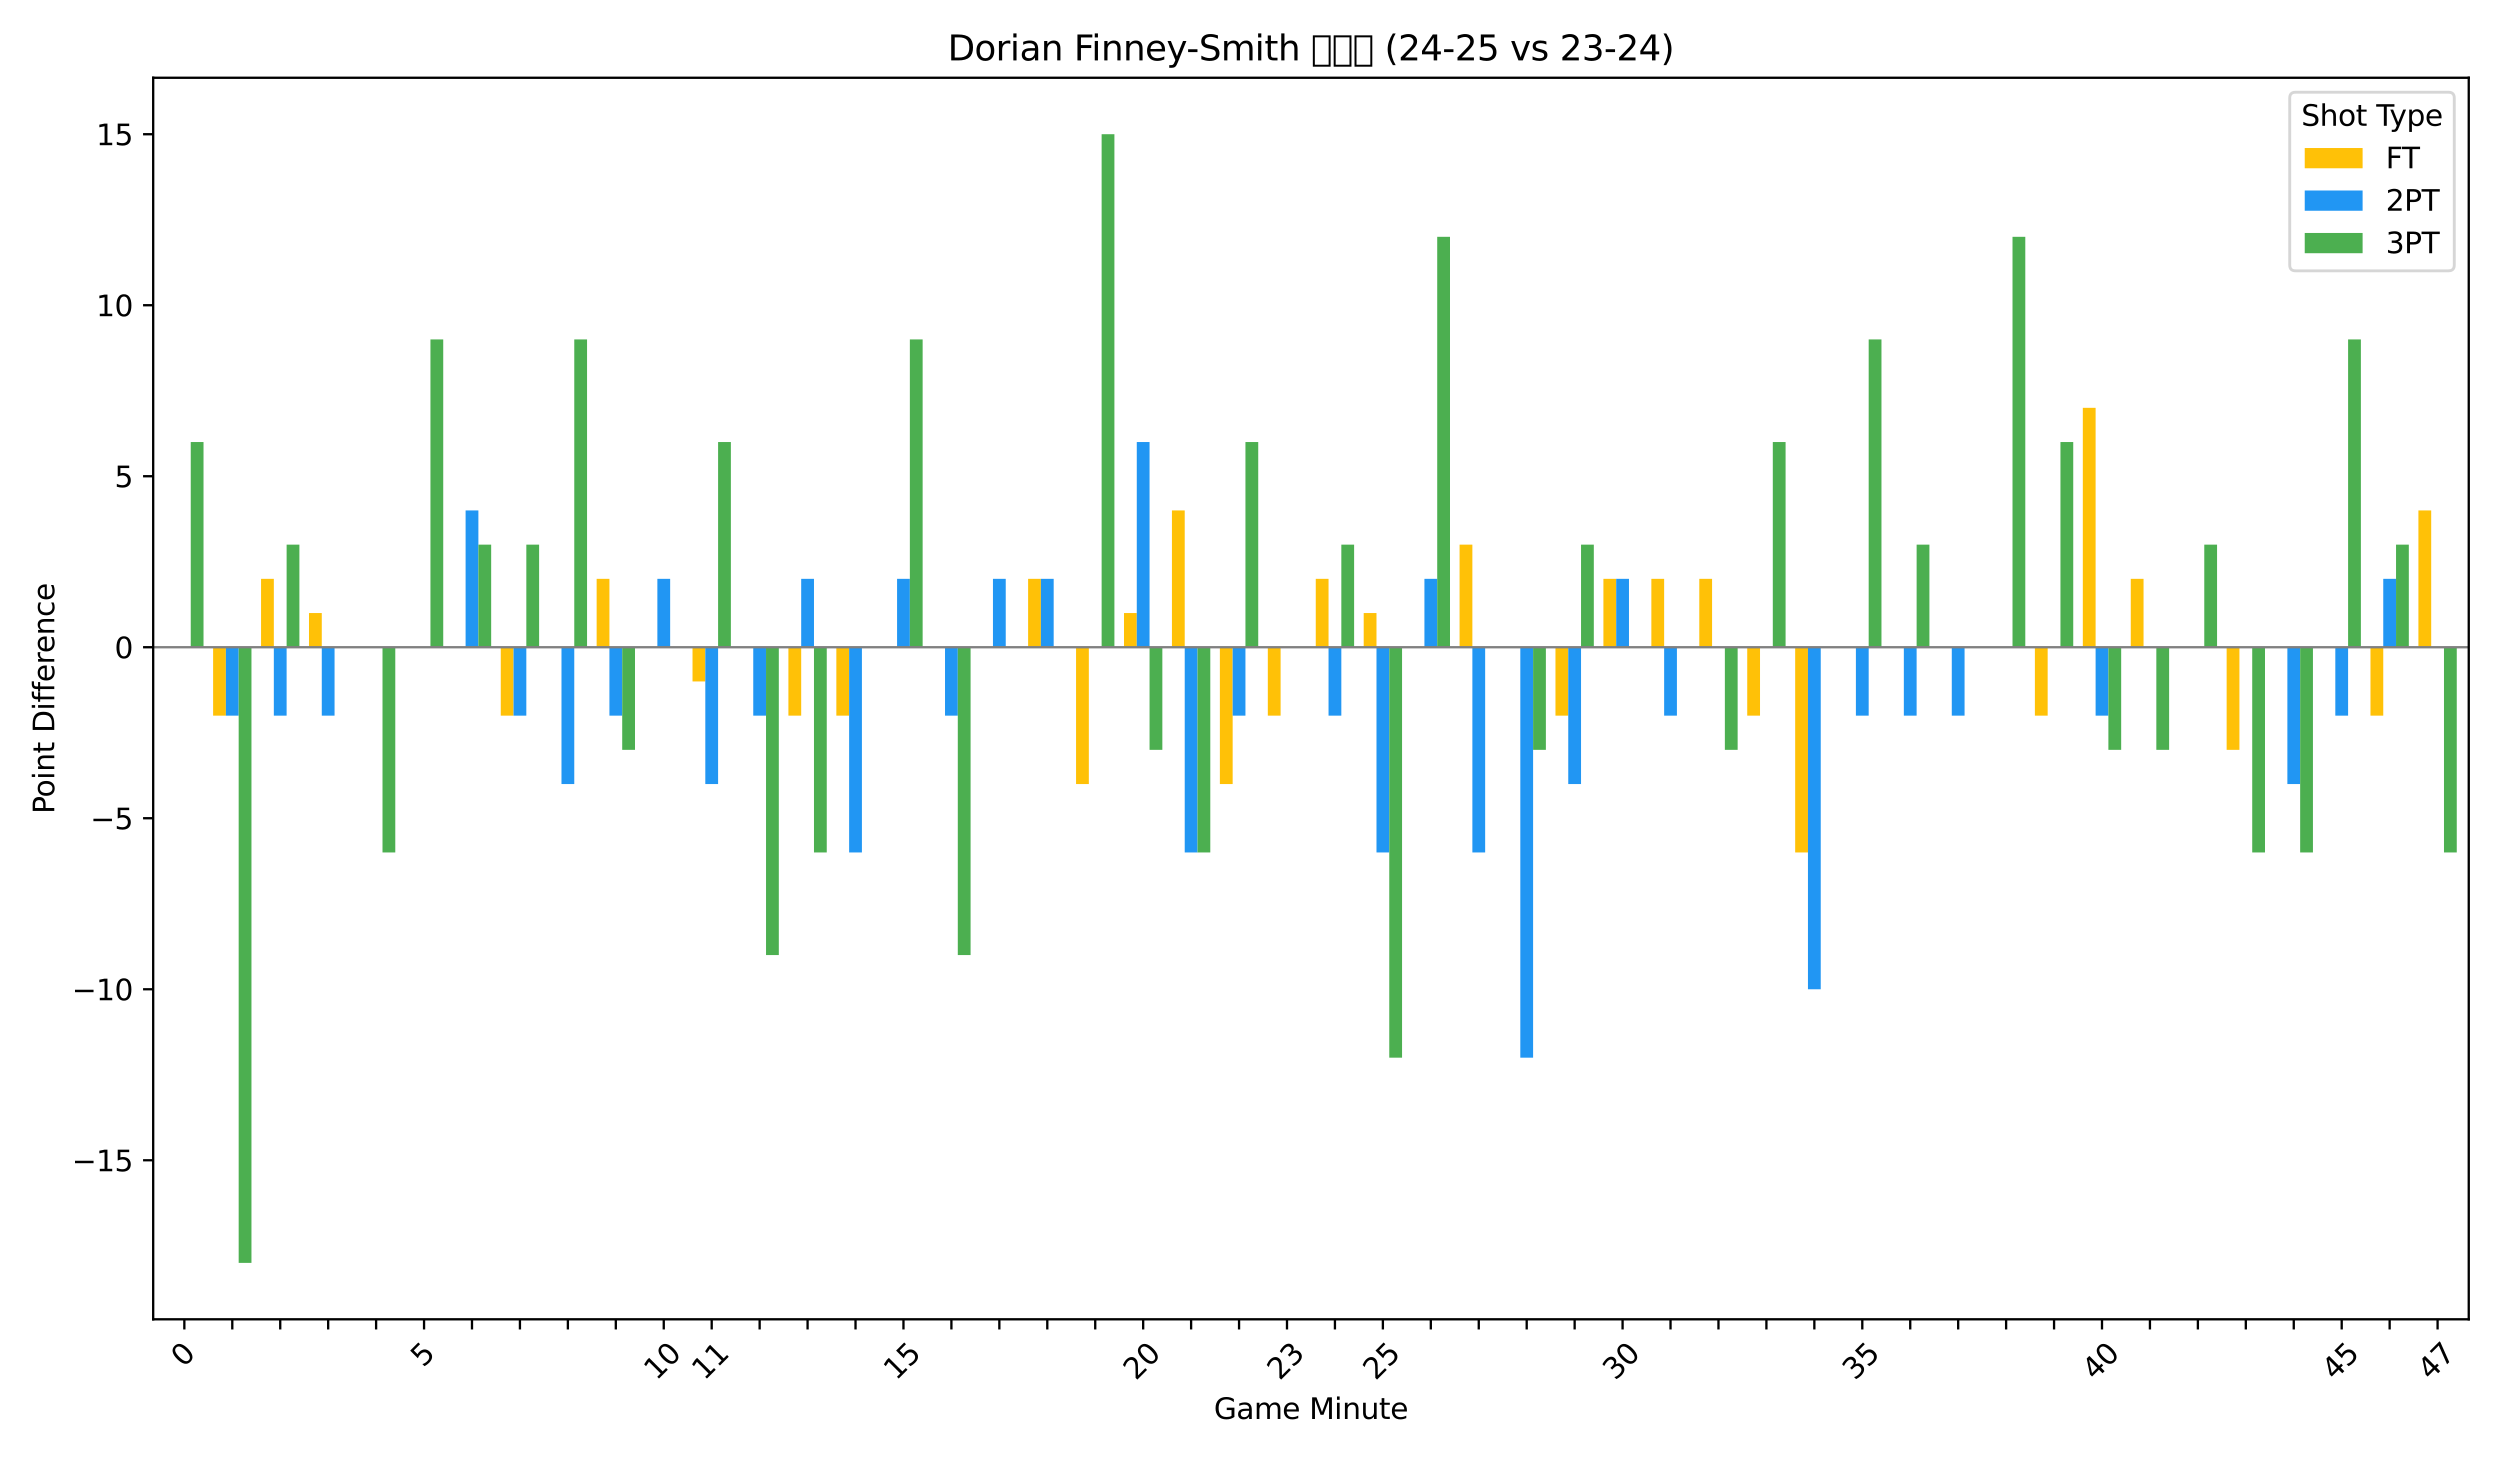 <?xml version="1.0" encoding="utf-8" standalone="no"?>
<!DOCTYPE svg PUBLIC "-//W3C//DTD SVG 1.1//EN"
  "http://www.w3.org/Graphics/SVG/1.1/DTD/svg11.dtd">
<svg xmlns:xlink="http://www.w3.org/1999/xlink" width="864pt" height="504pt" viewBox="0 0 864 504" xmlns="http://www.w3.org/2000/svg" version="1.1">
 <defs>
  <style type="text/css">*{stroke-linejoin: round; stroke-linecap: butt}</style>
 </defs>
 <g id="figure_1">
  <g id="patch_1">
   <path d="M 0 504 
L 864 504 
L 864 0 
L 0 0 
z
" style="fill: #ffffff"/>
  </g>
  <g id="axes_1">
   <g id="patch_2">
    <path d="M 52.94 455.956 
L 853.2 455.956 
L 853.2 26.88 
L 52.94 26.88 
z
" style="fill: #ffffff"/>
   </g>
   <g id="patch_3">
    <path d="M 57.082 223.687 
L 61.5 223.687 
L 61.5 223.687 
L 57.082 223.687 
z
" clip-path="url(#peec9ee9234)" style="fill: #ffc107"/>
   </g>
   <g id="patch_4">
    <path d="M 73.651 223.687 
L 78.069 223.687 
L 78.069 247.328 
L 73.651 247.328 
z
" clip-path="url(#peec9ee9234)" style="fill: #ffc107"/>
   </g>
   <g id="patch_5">
    <path d="M 90.219 223.687 
L 94.637 223.687 
L 94.637 200.047 
L 90.219 200.047 
z
" clip-path="url(#peec9ee9234)" style="fill: #ffc107"/>
   </g>
   <g id="patch_6">
    <path d="M 106.788 223.687 
L 111.206 223.687 
L 111.206 211.867 
L 106.788 211.867 
z
" clip-path="url(#peec9ee9234)" style="fill: #ffc107"/>
   </g>
   <g id="patch_7">
    <path d="M 123.356 223.687 
L 127.775 223.687 
L 127.775 223.687 
L 123.356 223.687 
z
" clip-path="url(#peec9ee9234)" style="fill: #ffc107"/>
   </g>
   <g id="patch_8">
    <path d="M 139.925 223.687 
L 144.343 223.687 
L 144.343 223.687 
L 139.925 223.687 
z
" clip-path="url(#peec9ee9234)" style="fill: #ffc107"/>
   </g>
   <g id="patch_9">
    <path d="M 156.493 223.687 
L 160.912 223.687 
L 160.912 223.687 
L 156.493 223.687 
z
" clip-path="url(#peec9ee9234)" style="fill: #ffc107"/>
   </g>
   <g id="patch_10">
    <path d="M 173.062 223.687 
L 177.48 223.687 
L 177.48 247.328 
L 173.062 247.328 
z
" clip-path="url(#peec9ee9234)" style="fill: #ffc107"/>
   </g>
   <g id="patch_11">
    <path d="M 189.63 223.687 
L 194.049 223.687 
L 194.049 223.687 
L 189.63 223.687 
z
" clip-path="url(#peec9ee9234)" style="fill: #ffc107"/>
   </g>
   <g id="patch_12">
    <path d="M 206.199 223.687 
L 210.617 223.687 
L 210.617 200.047 
L 206.199 200.047 
z
" clip-path="url(#peec9ee9234)" style="fill: #ffc107"/>
   </g>
   <g id="patch_13">
    <path d="M 222.767 223.687 
L 227.186 223.687 
L 227.186 223.687 
L 222.767 223.687 
z
" clip-path="url(#peec9ee9234)" style="fill: #ffc107"/>
   </g>
   <g id="patch_14">
    <path d="M 239.336 223.687 
L 243.754 223.687 
L 243.754 235.508 
L 239.336 235.508 
z
" clip-path="url(#peec9ee9234)" style="fill: #ffc107"/>
   </g>
   <g id="patch_15">
    <path d="M 255.904 223.687 
L 260.323 223.687 
L 260.323 223.687 
L 255.904 223.687 
z
" clip-path="url(#peec9ee9234)" style="fill: #ffc107"/>
   </g>
   <g id="patch_16">
    <path d="M 272.473 223.687 
L 276.891 223.687 
L 276.891 247.328 
L 272.473 247.328 
z
" clip-path="url(#peec9ee9234)" style="fill: #ffc107"/>
   </g>
   <g id="patch_17">
    <path d="M 289.042 223.687 
L 293.46 223.687 
L 293.46 247.328 
L 289.042 247.328 
z
" clip-path="url(#peec9ee9234)" style="fill: #ffc107"/>
   </g>
   <g id="patch_18">
    <path d="M 305.61 223.687 
L 310.028 223.687 
L 310.028 223.687 
L 305.61 223.687 
z
" clip-path="url(#peec9ee9234)" style="fill: #ffc107"/>
   </g>
   <g id="patch_19">
    <path d="M 322.179 223.687 
L 326.597 223.687 
L 326.597 223.687 
L 322.179 223.687 
z
" clip-path="url(#peec9ee9234)" style="fill: #ffc107"/>
   </g>
   <g id="patch_20">
    <path d="M 338.747 223.687 
L 343.165 223.687 
L 343.165 223.687 
L 338.747 223.687 
z
" clip-path="url(#peec9ee9234)" style="fill: #ffc107"/>
   </g>
   <g id="patch_21">
    <path d="M 355.316 223.687 
L 359.734 223.687 
L 359.734 200.047 
L 355.316 200.047 
z
" clip-path="url(#peec9ee9234)" style="fill: #ffc107"/>
   </g>
   <g id="patch_22">
    <path d="M 371.884 223.687 
L 376.302 223.687 
L 376.302 270.968 
L 371.884 270.968 
z
" clip-path="url(#peec9ee9234)" style="fill: #ffc107"/>
   </g>
   <g id="patch_23">
    <path d="M 388.453 223.687 
L 392.871 223.687 
L 392.871 211.867 
L 388.453 211.867 
z
" clip-path="url(#peec9ee9234)" style="fill: #ffc107"/>
   </g>
   <g id="patch_24">
    <path d="M 405.021 223.687 
L 409.44 223.687 
L 409.44 176.406 
L 405.021 176.406 
z
" clip-path="url(#peec9ee9234)" style="fill: #ffc107"/>
   </g>
   <g id="patch_25">
    <path d="M 421.59 223.687 
L 426.008 223.687 
L 426.008 270.968 
L 421.59 270.968 
z
" clip-path="url(#peec9ee9234)" style="fill: #ffc107"/>
   </g>
   <g id="patch_26">
    <path d="M 438.158 223.687 
L 442.577 223.687 
L 442.577 247.328 
L 438.158 247.328 
z
" clip-path="url(#peec9ee9234)" style="fill: #ffc107"/>
   </g>
   <g id="patch_27">
    <path d="M 454.727 223.687 
L 459.145 223.687 
L 459.145 200.047 
L 454.727 200.047 
z
" clip-path="url(#peec9ee9234)" style="fill: #ffc107"/>
   </g>
   <g id="patch_28">
    <path d="M 471.295 223.687 
L 475.714 223.687 
L 475.714 211.867 
L 471.295 211.867 
z
" clip-path="url(#peec9ee9234)" style="fill: #ffc107"/>
   </g>
   <g id="patch_29">
    <path d="M 487.864 223.687 
L 492.282 223.687 
L 492.282 223.687 
L 487.864 223.687 
z
" clip-path="url(#peec9ee9234)" style="fill: #ffc107"/>
   </g>
   <g id="patch_30">
    <path d="M 504.432 223.687 
L 508.851 223.687 
L 508.851 188.227 
L 504.432 188.227 
z
" clip-path="url(#peec9ee9234)" style="fill: #ffc107"/>
   </g>
   <g id="patch_31">
    <path d="M 521.001 223.687 
L 525.419 223.687 
L 525.419 223.687 
L 521.001 223.687 
z
" clip-path="url(#peec9ee9234)" style="fill: #ffc107"/>
   </g>
   <g id="patch_32">
    <path d="M 537.57 223.687 
L 541.988 223.687 
L 541.988 247.328 
L 537.57 247.328 
z
" clip-path="url(#peec9ee9234)" style="fill: #ffc107"/>
   </g>
   <g id="patch_33">
    <path d="M 554.138 223.687 
L 558.556 223.687 
L 558.556 200.047 
L 554.138 200.047 
z
" clip-path="url(#peec9ee9234)" style="fill: #ffc107"/>
   </g>
   <g id="patch_34">
    <path d="M 570.707 223.687 
L 575.125 223.687 
L 575.125 200.047 
L 570.707 200.047 
z
" clip-path="url(#peec9ee9234)" style="fill: #ffc107"/>
   </g>
   <g id="patch_35">
    <path d="M 587.275 223.687 
L 591.693 223.687 
L 591.693 200.047 
L 587.275 200.047 
z
" clip-path="url(#peec9ee9234)" style="fill: #ffc107"/>
   </g>
   <g id="patch_36">
    <path d="M 603.844 223.687 
L 608.262 223.687 
L 608.262 247.328 
L 603.844 247.328 
z
" clip-path="url(#peec9ee9234)" style="fill: #ffc107"/>
   </g>
   <g id="patch_37">
    <path d="M 620.412 223.687 
L 624.83 223.687 
L 624.83 294.609 
L 620.412 294.609 
z
" clip-path="url(#peec9ee9234)" style="fill: #ffc107"/>
   </g>
   <g id="patch_38">
    <path d="M 636.981 223.687 
L 641.399 223.687 
L 641.399 223.687 
L 636.981 223.687 
z
" clip-path="url(#peec9ee9234)" style="fill: #ffc107"/>
   </g>
   <g id="patch_39">
    <path d="M 653.549 223.687 
L 657.967 223.687 
L 657.967 223.687 
L 653.549 223.687 
z
" clip-path="url(#peec9ee9234)" style="fill: #ffc107"/>
   </g>
   <g id="patch_40">
    <path d="M 670.118 223.687 
L 674.536 223.687 
L 674.536 223.687 
L 670.118 223.687 
z
" clip-path="url(#peec9ee9234)" style="fill: #ffc107"/>
   </g>
   <g id="patch_41">
    <path d="M 686.686 223.687 
L 691.105 223.687 
L 691.105 223.687 
L 686.686 223.687 
z
" clip-path="url(#peec9ee9234)" style="fill: #ffc107"/>
   </g>
   <g id="patch_42">
    <path d="M 703.255 223.687 
L 707.673 223.687 
L 707.673 247.328 
L 703.255 247.328 
z
" clip-path="url(#peec9ee9234)" style="fill: #ffc107"/>
   </g>
   <g id="patch_43">
    <path d="M 719.823 223.687 
L 724.242 223.687 
L 724.242 140.946 
L 719.823 140.946 
z
" clip-path="url(#peec9ee9234)" style="fill: #ffc107"/>
   </g>
   <g id="patch_44">
    <path d="M 736.392 223.687 
L 740.81 223.687 
L 740.81 200.047 
L 736.392 200.047 
z
" clip-path="url(#peec9ee9234)" style="fill: #ffc107"/>
   </g>
   <g id="patch_45">
    <path d="M 752.96 223.687 
L 757.379 223.687 
L 757.379 223.687 
L 752.96 223.687 
z
" clip-path="url(#peec9ee9234)" style="fill: #ffc107"/>
   </g>
   <g id="patch_46">
    <path d="M 769.529 223.687 
L 773.947 223.687 
L 773.947 259.148 
L 769.529 259.148 
z
" clip-path="url(#peec9ee9234)" style="fill: #ffc107"/>
   </g>
   <g id="patch_47">
    <path d="M 786.097 223.687 
L 790.516 223.687 
L 790.516 223.687 
L 786.097 223.687 
z
" clip-path="url(#peec9ee9234)" style="fill: #ffc107"/>
   </g>
   <g id="patch_48">
    <path d="M 802.666 223.687 
L 807.084 223.687 
L 807.084 223.687 
L 802.666 223.687 
z
" clip-path="url(#peec9ee9234)" style="fill: #ffc107"/>
   </g>
   <g id="patch_49">
    <path d="M 819.235 223.687 
L 823.653 223.687 
L 823.653 247.328 
L 819.235 247.328 
z
" clip-path="url(#peec9ee9234)" style="fill: #ffc107"/>
   </g>
   <g id="patch_50">
    <path d="M 835.803 223.687 
L 840.221 223.687 
L 840.221 176.406 
L 835.803 176.406 
z
" clip-path="url(#peec9ee9234)" style="fill: #ffc107"/>
   </g>
   <g id="patch_51">
    <path d="M 61.5 223.687 
L 65.919 223.687 
L 65.919 223.687 
L 61.5 223.687 
z
" clip-path="url(#peec9ee9234)" style="fill: #2196f3"/>
   </g>
   <g id="patch_52">
    <path d="M 78.069 223.687 
L 82.487 223.687 
L 82.487 247.328 
L 78.069 247.328 
z
" clip-path="url(#peec9ee9234)" style="fill: #2196f3"/>
   </g>
   <g id="patch_53">
    <path d="M 94.637 223.687 
L 99.056 223.687 
L 99.056 247.328 
L 94.637 247.328 
z
" clip-path="url(#peec9ee9234)" style="fill: #2196f3"/>
   </g>
   <g id="patch_54">
    <path d="M 111.206 223.687 
L 115.624 223.687 
L 115.624 247.328 
L 111.206 247.328 
z
" clip-path="url(#peec9ee9234)" style="fill: #2196f3"/>
   </g>
   <g id="patch_55">
    <path d="M 127.775 223.687 
L 132.193 223.687 
L 132.193 223.687 
L 127.775 223.687 
z
" clip-path="url(#peec9ee9234)" style="fill: #2196f3"/>
   </g>
   <g id="patch_56">
    <path d="M 144.343 223.687 
L 148.761 223.687 
L 148.761 223.687 
L 144.343 223.687 
z
" clip-path="url(#peec9ee9234)" style="fill: #2196f3"/>
   </g>
   <g id="patch_57">
    <path d="M 160.912 223.687 
L 165.33 223.687 
L 165.33 176.406 
L 160.912 176.406 
z
" clip-path="url(#peec9ee9234)" style="fill: #2196f3"/>
   </g>
   <g id="patch_58">
    <path d="M 177.48 223.687 
L 181.898 223.687 
L 181.898 247.328 
L 177.48 247.328 
z
" clip-path="url(#peec9ee9234)" style="fill: #2196f3"/>
   </g>
   <g id="patch_59">
    <path d="M 194.049 223.687 
L 198.467 223.687 
L 198.467 270.968 
L 194.049 270.968 
z
" clip-path="url(#peec9ee9234)" style="fill: #2196f3"/>
   </g>
   <g id="patch_60">
    <path d="M 210.617 223.687 
L 215.035 223.687 
L 215.035 247.328 
L 210.617 247.328 
z
" clip-path="url(#peec9ee9234)" style="fill: #2196f3"/>
   </g>
   <g id="patch_61">
    <path d="M 227.186 223.687 
L 231.604 223.687 
L 231.604 200.047 
L 227.186 200.047 
z
" clip-path="url(#peec9ee9234)" style="fill: #2196f3"/>
   </g>
   <g id="patch_62">
    <path d="M 243.754 223.687 
L 248.173 223.687 
L 248.173 270.968 
L 243.754 270.968 
z
" clip-path="url(#peec9ee9234)" style="fill: #2196f3"/>
   </g>
   <g id="patch_63">
    <path d="M 260.323 223.687 
L 264.741 223.687 
L 264.741 247.328 
L 260.323 247.328 
z
" clip-path="url(#peec9ee9234)" style="fill: #2196f3"/>
   </g>
   <g id="patch_64">
    <path d="M 276.891 223.687 
L 281.31 223.687 
L 281.31 200.047 
L 276.891 200.047 
z
" clip-path="url(#peec9ee9234)" style="fill: #2196f3"/>
   </g>
   <g id="patch_65">
    <path d="M 293.46 223.687 
L 297.878 223.687 
L 297.878 294.609 
L 293.46 294.609 
z
" clip-path="url(#peec9ee9234)" style="fill: #2196f3"/>
   </g>
   <g id="patch_66">
    <path d="M 310.028 223.687 
L 314.447 223.687 
L 314.447 200.047 
L 310.028 200.047 
z
" clip-path="url(#peec9ee9234)" style="fill: #2196f3"/>
   </g>
   <g id="patch_67">
    <path d="M 326.597 223.687 
L 331.015 223.687 
L 331.015 247.328 
L 326.597 247.328 
z
" clip-path="url(#peec9ee9234)" style="fill: #2196f3"/>
   </g>
   <g id="patch_68">
    <path d="M 343.165 223.687 
L 347.584 223.687 
L 347.584 200.047 
L 343.165 200.047 
z
" clip-path="url(#peec9ee9234)" style="fill: #2196f3"/>
   </g>
   <g id="patch_69">
    <path d="M 359.734 223.687 
L 364.152 223.687 
L 364.152 200.047 
L 359.734 200.047 
z
" clip-path="url(#peec9ee9234)" style="fill: #2196f3"/>
   </g>
   <g id="patch_70">
    <path d="M 376.302 223.687 
L 380.721 223.687 
L 380.721 223.687 
L 376.302 223.687 
z
" clip-path="url(#peec9ee9234)" style="fill: #2196f3"/>
   </g>
   <g id="patch_71">
    <path d="M 392.871 223.687 
L 397.289 223.687 
L 397.289 152.766 
L 392.871 152.766 
z
" clip-path="url(#peec9ee9234)" style="fill: #2196f3"/>
   </g>
   <g id="patch_72">
    <path d="M 409.44 223.687 
L 413.858 223.687 
L 413.858 294.609 
L 409.44 294.609 
z
" clip-path="url(#peec9ee9234)" style="fill: #2196f3"/>
   </g>
   <g id="patch_73">
    <path d="M 426.008 223.687 
L 430.426 223.687 
L 430.426 247.328 
L 426.008 247.328 
z
" clip-path="url(#peec9ee9234)" style="fill: #2196f3"/>
   </g>
   <g id="patch_74">
    <path d="M 442.577 223.687 
L 446.995 223.687 
L 446.995 223.687 
L 442.577 223.687 
z
" clip-path="url(#peec9ee9234)" style="fill: #2196f3"/>
   </g>
   <g id="patch_75">
    <path d="M 459.145 223.687 
L 463.563 223.687 
L 463.563 247.328 
L 459.145 247.328 
z
" clip-path="url(#peec9ee9234)" style="fill: #2196f3"/>
   </g>
   <g id="patch_76">
    <path d="M 475.714 223.687 
L 480.132 223.687 
L 480.132 294.609 
L 475.714 294.609 
z
" clip-path="url(#peec9ee9234)" style="fill: #2196f3"/>
   </g>
   <g id="patch_77">
    <path d="M 492.282 223.687 
L 496.7 223.687 
L 496.7 200.047 
L 492.282 200.047 
z
" clip-path="url(#peec9ee9234)" style="fill: #2196f3"/>
   </g>
   <g id="patch_78">
    <path d="M 508.851 223.687 
L 513.269 223.687 
L 513.269 294.609 
L 508.851 294.609 
z
" clip-path="url(#peec9ee9234)" style="fill: #2196f3"/>
   </g>
   <g id="patch_79">
    <path d="M 525.419 223.687 
L 529.838 223.687 
L 529.838 365.531 
L 525.419 365.531 
z
" clip-path="url(#peec9ee9234)" style="fill: #2196f3"/>
   </g>
   <g id="patch_80">
    <path d="M 541.988 223.687 
L 546.406 223.687 
L 546.406 270.968 
L 541.988 270.968 
z
" clip-path="url(#peec9ee9234)" style="fill: #2196f3"/>
   </g>
   <g id="patch_81">
    <path d="M 558.556 223.687 
L 562.975 223.687 
L 562.975 200.047 
L 558.556 200.047 
z
" clip-path="url(#peec9ee9234)" style="fill: #2196f3"/>
   </g>
   <g id="patch_82">
    <path d="M 575.125 223.687 
L 579.543 223.687 
L 579.543 247.328 
L 575.125 247.328 
z
" clip-path="url(#peec9ee9234)" style="fill: #2196f3"/>
   </g>
   <g id="patch_83">
    <path d="M 591.693 223.687 
L 596.112 223.687 
L 596.112 223.687 
L 591.693 223.687 
z
" clip-path="url(#peec9ee9234)" style="fill: #2196f3"/>
   </g>
   <g id="patch_84">
    <path d="M 608.262 223.687 
L 612.68 223.687 
L 612.68 223.687 
L 608.262 223.687 
z
" clip-path="url(#peec9ee9234)" style="fill: #2196f3"/>
   </g>
   <g id="patch_85">
    <path d="M 624.83 223.687 
L 629.249 223.687 
L 629.249 341.89 
L 624.83 341.89 
z
" clip-path="url(#peec9ee9234)" style="fill: #2196f3"/>
   </g>
   <g id="patch_86">
    <path d="M 641.399 223.687 
L 645.817 223.687 
L 645.817 247.328 
L 641.399 247.328 
z
" clip-path="url(#peec9ee9234)" style="fill: #2196f3"/>
   </g>
   <g id="patch_87">
    <path d="M 657.967 223.687 
L 662.386 223.687 
L 662.386 247.328 
L 657.967 247.328 
z
" clip-path="url(#peec9ee9234)" style="fill: #2196f3"/>
   </g>
   <g id="patch_88">
    <path d="M 674.536 223.687 
L 678.954 223.687 
L 678.954 247.328 
L 674.536 247.328 
z
" clip-path="url(#peec9ee9234)" style="fill: #2196f3"/>
   </g>
   <g id="patch_89">
    <path d="M 691.105 223.687 
L 695.523 223.687 
L 695.523 223.687 
L 691.105 223.687 
z
" clip-path="url(#peec9ee9234)" style="fill: #2196f3"/>
   </g>
   <g id="patch_90">
    <path d="M 707.673 223.687 
L 712.091 223.687 
L 712.091 223.687 
L 707.673 223.687 
z
" clip-path="url(#peec9ee9234)" style="fill: #2196f3"/>
   </g>
   <g id="patch_91">
    <path d="M 724.242 223.687 
L 728.66 223.687 
L 728.66 247.328 
L 724.242 247.328 
z
" clip-path="url(#peec9ee9234)" style="fill: #2196f3"/>
   </g>
   <g id="patch_92">
    <path d="M 740.81 223.687 
L 745.228 223.687 
L 745.228 223.687 
L 740.81 223.687 
z
" clip-path="url(#peec9ee9234)" style="fill: #2196f3"/>
   </g>
   <g id="patch_93">
    <path d="M 757.379 223.687 
L 761.797 223.687 
L 761.797 223.687 
L 757.379 223.687 
z
" clip-path="url(#peec9ee9234)" style="fill: #2196f3"/>
   </g>
   <g id="patch_94">
    <path d="M 773.947 223.687 
L 778.365 223.687 
L 778.365 223.687 
L 773.947 223.687 
z
" clip-path="url(#peec9ee9234)" style="fill: #2196f3"/>
   </g>
   <g id="patch_95">
    <path d="M 790.516 223.687 
L 794.934 223.687 
L 794.934 270.968 
L 790.516 270.968 
z
" clip-path="url(#peec9ee9234)" style="fill: #2196f3"/>
   </g>
   <g id="patch_96">
    <path d="M 807.084 223.687 
L 811.503 223.687 
L 811.503 247.328 
L 807.084 247.328 
z
" clip-path="url(#peec9ee9234)" style="fill: #2196f3"/>
   </g>
   <g id="patch_97">
    <path d="M 823.653 223.687 
L 828.071 223.687 
L 828.071 200.047 
L 823.653 200.047 
z
" clip-path="url(#peec9ee9234)" style="fill: #2196f3"/>
   </g>
   <g id="patch_98">
    <path d="M 840.221 223.687 
L 844.64 223.687 
L 844.64 223.687 
L 840.221 223.687 
z
" clip-path="url(#peec9ee9234)" style="fill: #2196f3"/>
   </g>
   <g id="patch_99">
    <path d="M 65.919 223.687 
L 70.337 223.687 
L 70.337 152.766 
L 65.919 152.766 
z
" clip-path="url(#peec9ee9234)" style="fill: #4caf50"/>
   </g>
   <g id="patch_100">
    <path d="M 82.487 223.687 
L 86.905 223.687 
L 86.905 436.452 
L 82.487 436.452 
z
" clip-path="url(#peec9ee9234)" style="fill: #4caf50"/>
   </g>
   <g id="patch_101">
    <path d="M 99.056 223.687 
L 103.474 223.687 
L 103.474 188.227 
L 99.056 188.227 
z
" clip-path="url(#peec9ee9234)" style="fill: #4caf50"/>
   </g>
   <g id="patch_102">
    <path d="M 115.624 223.687 
L 120.043 223.687 
L 120.043 223.687 
L 115.624 223.687 
z
" clip-path="url(#peec9ee9234)" style="fill: #4caf50"/>
   </g>
   <g id="patch_103">
    <path d="M 132.193 223.687 
L 136.611 223.687 
L 136.611 294.609 
L 132.193 294.609 
z
" clip-path="url(#peec9ee9234)" style="fill: #4caf50"/>
   </g>
   <g id="patch_104">
    <path d="M 148.761 223.687 
L 153.18 223.687 
L 153.18 117.305 
L 148.761 117.305 
z
" clip-path="url(#peec9ee9234)" style="fill: #4caf50"/>
   </g>
   <g id="patch_105">
    <path d="M 165.33 223.687 
L 169.748 223.687 
L 169.748 188.227 
L 165.33 188.227 
z
" clip-path="url(#peec9ee9234)" style="fill: #4caf50"/>
   </g>
   <g id="patch_106">
    <path d="M 181.898 223.687 
L 186.317 223.687 
L 186.317 188.227 
L 181.898 188.227 
z
" clip-path="url(#peec9ee9234)" style="fill: #4caf50"/>
   </g>
   <g id="patch_107">
    <path d="M 198.467 223.687 
L 202.885 223.687 
L 202.885 117.305 
L 198.467 117.305 
z
" clip-path="url(#peec9ee9234)" style="fill: #4caf50"/>
   </g>
   <g id="patch_108">
    <path d="M 215.035 223.687 
L 219.454 223.687 
L 219.454 259.148 
L 215.035 259.148 
z
" clip-path="url(#peec9ee9234)" style="fill: #4caf50"/>
   </g>
   <g id="patch_109">
    <path d="M 231.604 223.687 
L 236.022 223.687 
L 236.022 223.687 
L 231.604 223.687 
z
" clip-path="url(#peec9ee9234)" style="fill: #4caf50"/>
   </g>
   <g id="patch_110">
    <path d="M 248.173 223.687 
L 252.591 223.687 
L 252.591 152.766 
L 248.173 152.766 
z
" clip-path="url(#peec9ee9234)" style="fill: #4caf50"/>
   </g>
   <g id="patch_111">
    <path d="M 264.741 223.687 
L 269.159 223.687 
L 269.159 330.07 
L 264.741 330.07 
z
" clip-path="url(#peec9ee9234)" style="fill: #4caf50"/>
   </g>
   <g id="patch_112">
    <path d="M 281.31 223.687 
L 285.728 223.687 
L 285.728 294.609 
L 281.31 294.609 
z
" clip-path="url(#peec9ee9234)" style="fill: #4caf50"/>
   </g>
   <g id="patch_113">
    <path d="M 297.878 223.687 
L 302.296 223.687 
L 302.296 223.687 
L 297.878 223.687 
z
" clip-path="url(#peec9ee9234)" style="fill: #4caf50"/>
   </g>
   <g id="patch_114">
    <path d="M 314.447 223.687 
L 318.865 223.687 
L 318.865 117.305 
L 314.447 117.305 
z
" clip-path="url(#peec9ee9234)" style="fill: #4caf50"/>
   </g>
   <g id="patch_115">
    <path d="M 331.015 223.687 
L 335.433 223.687 
L 335.433 330.07 
L 331.015 330.07 
z
" clip-path="url(#peec9ee9234)" style="fill: #4caf50"/>
   </g>
   <g id="patch_116">
    <path d="M 347.584 223.687 
L 352.002 223.687 
L 352.002 223.687 
L 347.584 223.687 
z
" clip-path="url(#peec9ee9234)" style="fill: #4caf50"/>
   </g>
   <g id="patch_117">
    <path d="M 364.152 223.687 
L 368.57 223.687 
L 368.57 223.687 
L 364.152 223.687 
z
" clip-path="url(#peec9ee9234)" style="fill: #4caf50"/>
   </g>
   <g id="patch_118">
    <path d="M 380.721 223.687 
L 385.139 223.687 
L 385.139 46.383 
L 380.721 46.383 
z
" clip-path="url(#peec9ee9234)" style="fill: #4caf50"/>
   </g>
   <g id="patch_119">
    <path d="M 397.289 223.687 
L 401.708 223.687 
L 401.708 259.148 
L 397.289 259.148 
z
" clip-path="url(#peec9ee9234)" style="fill: #4caf50"/>
   </g>
   <g id="patch_120">
    <path d="M 413.858 223.687 
L 418.276 223.687 
L 418.276 294.609 
L 413.858 294.609 
z
" clip-path="url(#peec9ee9234)" style="fill: #4caf50"/>
   </g>
   <g id="patch_121">
    <path d="M 430.426 223.687 
L 434.845 223.687 
L 434.845 152.766 
L 430.426 152.766 
z
" clip-path="url(#peec9ee9234)" style="fill: #4caf50"/>
   </g>
   <g id="patch_122">
    <path d="M 446.995 223.687 
L 451.413 223.687 
L 451.413 223.687 
L 446.995 223.687 
z
" clip-path="url(#peec9ee9234)" style="fill: #4caf50"/>
   </g>
   <g id="patch_123">
    <path d="M 463.563 223.687 
L 467.982 223.687 
L 467.982 188.227 
L 463.563 188.227 
z
" clip-path="url(#peec9ee9234)" style="fill: #4caf50"/>
   </g>
   <g id="patch_124">
    <path d="M 480.132 223.687 
L 484.55 223.687 
L 484.55 365.531 
L 480.132 365.531 
z
" clip-path="url(#peec9ee9234)" style="fill: #4caf50"/>
   </g>
   <g id="patch_125">
    <path d="M 496.7 223.687 
L 501.119 223.687 
L 501.119 81.844 
L 496.7 81.844 
z
" clip-path="url(#peec9ee9234)" style="fill: #4caf50"/>
   </g>
   <g id="patch_126">
    <path d="M 513.269 223.687 
L 517.687 223.687 
L 517.687 223.687 
L 513.269 223.687 
z
" clip-path="url(#peec9ee9234)" style="fill: #4caf50"/>
   </g>
   <g id="patch_127">
    <path d="M 529.838 223.687 
L 534.256 223.687 
L 534.256 259.148 
L 529.838 259.148 
z
" clip-path="url(#peec9ee9234)" style="fill: #4caf50"/>
   </g>
   <g id="patch_128">
    <path d="M 546.406 223.687 
L 550.824 223.687 
L 550.824 188.227 
L 546.406 188.227 
z
" clip-path="url(#peec9ee9234)" style="fill: #4caf50"/>
   </g>
   <g id="patch_129">
    <path d="M 562.975 223.687 
L 567.393 223.687 
L 567.393 223.687 
L 562.975 223.687 
z
" clip-path="url(#peec9ee9234)" style="fill: #4caf50"/>
   </g>
   <g id="patch_130">
    <path d="M 579.543 223.687 
L 583.961 223.687 
L 583.961 223.687 
L 579.543 223.687 
z
" clip-path="url(#peec9ee9234)" style="fill: #4caf50"/>
   </g>
   <g id="patch_131">
    <path d="M 596.112 223.687 
L 600.53 223.687 
L 600.53 259.148 
L 596.112 259.148 
z
" clip-path="url(#peec9ee9234)" style="fill: #4caf50"/>
   </g>
   <g id="patch_132">
    <path d="M 612.68 223.687 
L 617.098 223.687 
L 617.098 152.766 
L 612.68 152.766 
z
" clip-path="url(#peec9ee9234)" style="fill: #4caf50"/>
   </g>
   <g id="patch_133">
    <path d="M 629.249 223.687 
L 633.667 223.687 
L 633.667 223.687 
L 629.249 223.687 
z
" clip-path="url(#peec9ee9234)" style="fill: #4caf50"/>
   </g>
   <g id="patch_134">
    <path d="M 645.817 223.687 
L 650.236 223.687 
L 650.236 117.305 
L 645.817 117.305 
z
" clip-path="url(#peec9ee9234)" style="fill: #4caf50"/>
   </g>
   <g id="patch_135">
    <path d="M 662.386 223.687 
L 666.804 223.687 
L 666.804 188.227 
L 662.386 188.227 
z
" clip-path="url(#peec9ee9234)" style="fill: #4caf50"/>
   </g>
   <g id="patch_136">
    <path d="M 678.954 223.687 
L 683.373 223.687 
L 683.373 223.687 
L 678.954 223.687 
z
" clip-path="url(#peec9ee9234)" style="fill: #4caf50"/>
   </g>
   <g id="patch_137">
    <path d="M 695.523 223.687 
L 699.941 223.687 
L 699.941 81.844 
L 695.523 81.844 
z
" clip-path="url(#peec9ee9234)" style="fill: #4caf50"/>
   </g>
   <g id="patch_138">
    <path d="M 712.091 223.687 
L 716.51 223.687 
L 716.51 152.766 
L 712.091 152.766 
z
" clip-path="url(#peec9ee9234)" style="fill: #4caf50"/>
   </g>
   <g id="patch_139">
    <path d="M 728.66 223.687 
L 733.078 223.687 
L 733.078 259.148 
L 728.66 259.148 
z
" clip-path="url(#peec9ee9234)" style="fill: #4caf50"/>
   </g>
   <g id="patch_140">
    <path d="M 745.228 223.687 
L 749.647 223.687 
L 749.647 259.148 
L 745.228 259.148 
z
" clip-path="url(#peec9ee9234)" style="fill: #4caf50"/>
   </g>
   <g id="patch_141">
    <path d="M 761.797 223.687 
L 766.215 223.687 
L 766.215 188.227 
L 761.797 188.227 
z
" clip-path="url(#peec9ee9234)" style="fill: #4caf50"/>
   </g>
   <g id="patch_142">
    <path d="M 778.365 223.687 
L 782.784 223.687 
L 782.784 294.609 
L 778.365 294.609 
z
" clip-path="url(#peec9ee9234)" style="fill: #4caf50"/>
   </g>
   <g id="patch_143">
    <path d="M 794.934 223.687 
L 799.352 223.687 
L 799.352 294.609 
L 794.934 294.609 
z
" clip-path="url(#peec9ee9234)" style="fill: #4caf50"/>
   </g>
   <g id="patch_144">
    <path d="M 811.503 223.687 
L 815.921 223.687 
L 815.921 117.305 
L 811.503 117.305 
z
" clip-path="url(#peec9ee9234)" style="fill: #4caf50"/>
   </g>
   <g id="patch_145">
    <path d="M 828.071 223.687 
L 832.489 223.687 
L 832.489 188.227 
L 828.071 188.227 
z
" clip-path="url(#peec9ee9234)" style="fill: #4caf50"/>
   </g>
   <g id="patch_146">
    <path d="M 844.64 223.687 
L 849.058 223.687 
L 849.058 294.609 
L 844.64 294.609 
z
" clip-path="url(#peec9ee9234)" style="fill: #4caf50"/>
   </g>
   <g id="matplotlib.axis_1">
    <g id="xtick_1">
     <g id="line2d_1">
      <defs>
       <path id="m9d35ea7bae" d="M 0 0 
L 0 3.5 
" style="stroke: #000000; stroke-width: 0.8"/>
      </defs>
      <g>
       <use xlink:href="#m9d35ea7bae" x="63.71" y="455.956" style="stroke: #000000; stroke-width: 0.8"/>
      </g>
     </g>
     <g id="text_1">
      <!-- 0 -->
      <g transform="translate(63.411 472.827) rotate(-45) scale(0.1 -0.1)">
       <defs>
        <path id="DejaVuSans-30" d="M 2034 4250 
Q 1547 4250 1301 3770 
Q 1056 3291 1056 2328 
Q 1056 1369 1301 889 
Q 1547 409 2034 409 
Q 2525 409 2770 889 
Q 3016 1369 3016 2328 
Q 3016 3291 2770 3770 
Q 2525 4250 2034 4250 
z
M 2034 4750 
Q 2819 4750 3233 4129 
Q 3647 3509 3647 2328 
Q 3647 1150 3233 529 
Q 2819 -91 2034 -91 
Q 1250 -91 836 529 
Q 422 1150 422 2328 
Q 422 3509 836 4129 
Q 1250 4750 2034 4750 
z
" transform="scale(0.016)"/>
       </defs>
       <use xlink:href="#DejaVuSans-30"/>
      </g>
     </g>
    </g>
    <g id="xtick_2">
     <g id="line2d_2">
      <g>
       <use xlink:href="#m9d35ea7bae" x="80.278" y="455.956" style="stroke: #000000; stroke-width: 0.8"/>
      </g>
     </g>
    </g>
    <g id="xtick_3">
     <g id="line2d_3">
      <g>
       <use xlink:href="#m9d35ea7bae" x="96.847" y="455.956" style="stroke: #000000; stroke-width: 0.8"/>
      </g>
     </g>
    </g>
    <g id="xtick_4">
     <g id="line2d_4">
      <g>
       <use xlink:href="#m9d35ea7bae" x="113.415" y="455.956" style="stroke: #000000; stroke-width: 0.8"/>
      </g>
     </g>
    </g>
    <g id="xtick_5">
     <g id="line2d_5">
      <g>
       <use xlink:href="#m9d35ea7bae" x="129.984" y="455.956" style="stroke: #000000; stroke-width: 0.8"/>
      </g>
     </g>
    </g>
    <g id="xtick_6">
     <g id="line2d_6">
      <g>
       <use xlink:href="#m9d35ea7bae" x="146.552" y="455.956" style="stroke: #000000; stroke-width: 0.8"/>
      </g>
     </g>
     <g id="text_2">
      <!-- 5 -->
      <g transform="translate(146.254 472.827) rotate(-45) scale(0.1 -0.1)">
       <defs>
        <path id="DejaVuSans-35" d="M 691 4666 
L 3169 4666 
L 3169 4134 
L 1269 4134 
L 1269 2991 
Q 1406 3038 1543 3061 
Q 1681 3084 1819 3084 
Q 2600 3084 3056 2656 
Q 3513 2228 3513 1497 
Q 3513 744 3044 326 
Q 2575 -91 1722 -91 
Q 1428 -91 1123 -41 
Q 819 9 494 109 
L 494 744 
Q 775 591 1075 516 
Q 1375 441 1709 441 
Q 2250 441 2565 725 
Q 2881 1009 2881 1497 
Q 2881 1984 2565 2268 
Q 2250 2553 1709 2553 
Q 1456 2553 1204 2497 
Q 953 2441 691 2322 
L 691 4666 
z
" transform="scale(0.016)"/>
       </defs>
       <use xlink:href="#DejaVuSans-35"/>
      </g>
     </g>
    </g>
    <g id="xtick_7">
     <g id="line2d_7">
      <g>
       <use xlink:href="#m9d35ea7bae" x="163.121" y="455.956" style="stroke: #000000; stroke-width: 0.8"/>
      </g>
     </g>
    </g>
    <g id="xtick_8">
     <g id="line2d_8">
      <g>
       <use xlink:href="#m9d35ea7bae" x="179.689" y="455.956" style="stroke: #000000; stroke-width: 0.8"/>
      </g>
     </g>
    </g>
    <g id="xtick_9">
     <g id="line2d_9">
      <g>
       <use xlink:href="#m9d35ea7bae" x="196.258" y="455.956" style="stroke: #000000; stroke-width: 0.8"/>
      </g>
     </g>
    </g>
    <g id="xtick_10">
     <g id="line2d_10">
      <g>
       <use xlink:href="#m9d35ea7bae" x="212.826" y="455.956" style="stroke: #000000; stroke-width: 0.8"/>
      </g>
     </g>
    </g>
    <g id="xtick_11">
     <g id="line2d_11">
      <g>
       <use xlink:href="#m9d35ea7bae" x="229.395" y="455.956" style="stroke: #000000; stroke-width: 0.8"/>
      </g>
     </g>
     <g id="text_3">
      <!-- 10 -->
      <g transform="translate(226.847 477.326) rotate(-45) scale(0.1 -0.1)">
       <defs>
        <path id="DejaVuSans-31" d="M 794 531 
L 1825 531 
L 1825 4091 
L 703 3866 
L 703 4441 
L 1819 4666 
L 2450 4666 
L 2450 531 
L 3481 531 
L 3481 0 
L 794 0 
L 794 531 
z
" transform="scale(0.016)"/>
       </defs>
       <use xlink:href="#DejaVuSans-31"/>
       <use xlink:href="#DejaVuSans-30" transform="translate(63.623 0)"/>
      </g>
     </g>
    </g>
    <g id="xtick_12">
     <g id="line2d_12">
      <g>
       <use xlink:href="#m9d35ea7bae" x="245.963" y="455.956" style="stroke: #000000; stroke-width: 0.8"/>
      </g>
     </g>
     <g id="text_4">
      <!-- 11 -->
      <g transform="translate(243.416 477.326) rotate(-45) scale(0.1 -0.1)">
       <use xlink:href="#DejaVuSans-31"/>
       <use xlink:href="#DejaVuSans-31" transform="translate(63.623 0)"/>
      </g>
     </g>
    </g>
    <g id="xtick_13">
     <g id="line2d_13">
      <g>
       <use xlink:href="#m9d35ea7bae" x="262.532" y="455.956" style="stroke: #000000; stroke-width: 0.8"/>
      </g>
     </g>
    </g>
    <g id="xtick_14">
     <g id="line2d_14">
      <g>
       <use xlink:href="#m9d35ea7bae" x="279.1" y="455.956" style="stroke: #000000; stroke-width: 0.8"/>
      </g>
     </g>
    </g>
    <g id="xtick_15">
     <g id="line2d_15">
      <g>
       <use xlink:href="#m9d35ea7bae" x="295.669" y="455.956" style="stroke: #000000; stroke-width: 0.8"/>
      </g>
     </g>
    </g>
    <g id="xtick_16">
     <g id="line2d_16">
      <g>
       <use xlink:href="#m9d35ea7bae" x="312.237" y="455.956" style="stroke: #000000; stroke-width: 0.8"/>
      </g>
     </g>
     <g id="text_5">
      <!-- 15 -->
      <g transform="translate(309.69 477.326) rotate(-45) scale(0.1 -0.1)">
       <use xlink:href="#DejaVuSans-31"/>
       <use xlink:href="#DejaVuSans-35" transform="translate(63.623 0)"/>
      </g>
     </g>
    </g>
    <g id="xtick_17">
     <g id="line2d_17">
      <g>
       <use xlink:href="#m9d35ea7bae" x="328.806" y="455.956" style="stroke: #000000; stroke-width: 0.8"/>
      </g>
     </g>
    </g>
    <g id="xtick_18">
     <g id="line2d_18">
      <g>
       <use xlink:href="#m9d35ea7bae" x="345.375" y="455.956" style="stroke: #000000; stroke-width: 0.8"/>
      </g>
     </g>
    </g>
    <g id="xtick_19">
     <g id="line2d_19">
      <g>
       <use xlink:href="#m9d35ea7bae" x="361.943" y="455.956" style="stroke: #000000; stroke-width: 0.8"/>
      </g>
     </g>
    </g>
    <g id="xtick_20">
     <g id="line2d_20">
      <g>
       <use xlink:href="#m9d35ea7bae" x="378.512" y="455.956" style="stroke: #000000; stroke-width: 0.8"/>
      </g>
     </g>
    </g>
    <g id="xtick_21">
     <g id="line2d_21">
      <g>
       <use xlink:href="#m9d35ea7bae" x="395.08" y="455.956" style="stroke: #000000; stroke-width: 0.8"/>
      </g>
     </g>
     <g id="text_6">
      <!-- 20 -->
      <g transform="translate(392.532 477.326) rotate(-45) scale(0.1 -0.1)">
       <defs>
        <path id="DejaVuSans-32" d="M 1228 531 
L 3431 531 
L 3431 0 
L 469 0 
L 469 531 
Q 828 903 1448 1529 
Q 2069 2156 2228 2338 
Q 2531 2678 2651 2914 
Q 2772 3150 2772 3378 
Q 2772 3750 2511 3984 
Q 2250 4219 1831 4219 
Q 1534 4219 1204 4116 
Q 875 4013 500 3803 
L 500 4441 
Q 881 4594 1212 4672 
Q 1544 4750 1819 4750 
Q 2544 4750 2975 4387 
Q 3406 4025 3406 3419 
Q 3406 3131 3298 2873 
Q 3191 2616 2906 2266 
Q 2828 2175 2409 1742 
Q 1991 1309 1228 531 
z
" transform="scale(0.016)"/>
       </defs>
       <use xlink:href="#DejaVuSans-32"/>
       <use xlink:href="#DejaVuSans-30" transform="translate(63.623 0)"/>
      </g>
     </g>
    </g>
    <g id="xtick_22">
     <g id="line2d_22">
      <g>
       <use xlink:href="#m9d35ea7bae" x="411.649" y="455.956" style="stroke: #000000; stroke-width: 0.8"/>
      </g>
     </g>
    </g>
    <g id="xtick_23">
     <g id="line2d_23">
      <g>
       <use xlink:href="#m9d35ea7bae" x="428.217" y="455.956" style="stroke: #000000; stroke-width: 0.8"/>
      </g>
     </g>
    </g>
    <g id="xtick_24">
     <g id="line2d_24">
      <g>
       <use xlink:href="#m9d35ea7bae" x="444.786" y="455.956" style="stroke: #000000; stroke-width: 0.8"/>
      </g>
     </g>
     <g id="text_7">
      <!-- 23 -->
      <g transform="translate(442.238 477.326) rotate(-45) scale(0.1 -0.1)">
       <defs>
        <path id="DejaVuSans-33" d="M 2597 2516 
Q 3050 2419 3304 2112 
Q 3559 1806 3559 1356 
Q 3559 666 3084 287 
Q 2609 -91 1734 -91 
Q 1441 -91 1130 -33 
Q 819 25 488 141 
L 488 750 
Q 750 597 1062 519 
Q 1375 441 1716 441 
Q 2309 441 2620 675 
Q 2931 909 2931 1356 
Q 2931 1769 2642 2001 
Q 2353 2234 1838 2234 
L 1294 2234 
L 1294 2753 
L 1863 2753 
Q 2328 2753 2575 2939 
Q 2822 3125 2822 3475 
Q 2822 3834 2567 4026 
Q 2313 4219 1838 4219 
Q 1578 4219 1281 4162 
Q 984 4106 628 3988 
L 628 4550 
Q 988 4650 1302 4700 
Q 1616 4750 1894 4750 
Q 2613 4750 3031 4423 
Q 3450 4097 3450 3541 
Q 3450 3153 3228 2886 
Q 3006 2619 2597 2516 
z
" transform="scale(0.016)"/>
       </defs>
       <use xlink:href="#DejaVuSans-32"/>
       <use xlink:href="#DejaVuSans-33" transform="translate(63.623 0)"/>
      </g>
     </g>
    </g>
    <g id="xtick_25">
     <g id="line2d_25">
      <g>
       <use xlink:href="#m9d35ea7bae" x="461.354" y="455.956" style="stroke: #000000; stroke-width: 0.8"/>
      </g>
     </g>
    </g>
    <g id="xtick_26">
     <g id="line2d_26">
      <g>
       <use xlink:href="#m9d35ea7bae" x="477.923" y="455.956" style="stroke: #000000; stroke-width: 0.8"/>
      </g>
     </g>
     <g id="text_8">
      <!-- 25 -->
      <g transform="translate(475.375 477.326) rotate(-45) scale(0.1 -0.1)">
       <use xlink:href="#DejaVuSans-32"/>
       <use xlink:href="#DejaVuSans-35" transform="translate(63.623 0)"/>
      </g>
     </g>
    </g>
    <g id="xtick_27">
     <g id="line2d_27">
      <g>
       <use xlink:href="#m9d35ea7bae" x="494.491" y="455.956" style="stroke: #000000; stroke-width: 0.8"/>
      </g>
     </g>
    </g>
    <g id="xtick_28">
     <g id="line2d_28">
      <g>
       <use xlink:href="#m9d35ea7bae" x="511.06" y="455.956" style="stroke: #000000; stroke-width: 0.8"/>
      </g>
     </g>
    </g>
    <g id="xtick_29">
     <g id="line2d_29">
      <g>
       <use xlink:href="#m9d35ea7bae" x="527.628" y="455.956" style="stroke: #000000; stroke-width: 0.8"/>
      </g>
     </g>
    </g>
    <g id="xtick_30">
     <g id="line2d_30">
      <g>
       <use xlink:href="#m9d35ea7bae" x="544.197" y="455.956" style="stroke: #000000; stroke-width: 0.8"/>
      </g>
     </g>
    </g>
    <g id="xtick_31">
     <g id="line2d_31">
      <g>
       <use xlink:href="#m9d35ea7bae" x="560.765" y="455.956" style="stroke: #000000; stroke-width: 0.8"/>
      </g>
     </g>
     <g id="text_9">
      <!-- 30 -->
      <g transform="translate(558.218 477.326) rotate(-45) scale(0.1 -0.1)">
       <use xlink:href="#DejaVuSans-33"/>
       <use xlink:href="#DejaVuSans-30" transform="translate(63.623 0)"/>
      </g>
     </g>
    </g>
    <g id="xtick_32">
     <g id="line2d_32">
      <g>
       <use xlink:href="#m9d35ea7bae" x="577.334" y="455.956" style="stroke: #000000; stroke-width: 0.8"/>
      </g>
     </g>
    </g>
    <g id="xtick_33">
     <g id="line2d_33">
      <g>
       <use xlink:href="#m9d35ea7bae" x="593.903" y="455.956" style="stroke: #000000; stroke-width: 0.8"/>
      </g>
     </g>
    </g>
    <g id="xtick_34">
     <g id="line2d_34">
      <g>
       <use xlink:href="#m9d35ea7bae" x="610.471" y="455.956" style="stroke: #000000; stroke-width: 0.8"/>
      </g>
     </g>
    </g>
    <g id="xtick_35">
     <g id="line2d_35">
      <g>
       <use xlink:href="#m9d35ea7bae" x="627.04" y="455.956" style="stroke: #000000; stroke-width: 0.8"/>
      </g>
     </g>
    </g>
    <g id="xtick_36">
     <g id="line2d_36">
      <g>
       <use xlink:href="#m9d35ea7bae" x="643.608" y="455.956" style="stroke: #000000; stroke-width: 0.8"/>
      </g>
     </g>
     <g id="text_10">
      <!-- 35 -->
      <g transform="translate(641.06 477.326) rotate(-45) scale(0.1 -0.1)">
       <use xlink:href="#DejaVuSans-33"/>
       <use xlink:href="#DejaVuSans-35" transform="translate(63.623 0)"/>
      </g>
     </g>
    </g>
    <g id="xtick_37">
     <g id="line2d_37">
      <g>
       <use xlink:href="#m9d35ea7bae" x="660.177" y="455.956" style="stroke: #000000; stroke-width: 0.8"/>
      </g>
     </g>
    </g>
    <g id="xtick_38">
     <g id="line2d_38">
      <g>
       <use xlink:href="#m9d35ea7bae" x="676.745" y="455.956" style="stroke: #000000; stroke-width: 0.8"/>
      </g>
     </g>
    </g>
    <g id="xtick_39">
     <g id="line2d_39">
      <g>
       <use xlink:href="#m9d35ea7bae" x="693.314" y="455.956" style="stroke: #000000; stroke-width: 0.8"/>
      </g>
     </g>
    </g>
    <g id="xtick_40">
     <g id="line2d_40">
      <g>
       <use xlink:href="#m9d35ea7bae" x="709.882" y="455.956" style="stroke: #000000; stroke-width: 0.8"/>
      </g>
     </g>
    </g>
    <g id="xtick_41">
     <g id="line2d_41">
      <g>
       <use xlink:href="#m9d35ea7bae" x="726.451" y="455.956" style="stroke: #000000; stroke-width: 0.8"/>
      </g>
     </g>
     <g id="text_11">
      <!-- 40 -->
      <g transform="translate(723.903 477.326) rotate(-45) scale(0.1 -0.1)">
       <defs>
        <path id="DejaVuSans-34" d="M 2419 4116 
L 825 1625 
L 2419 1625 
L 2419 4116 
z
M 2253 4666 
L 3047 4666 
L 3047 1625 
L 3713 1625 
L 3713 1100 
L 3047 1100 
L 3047 0 
L 2419 0 
L 2419 1100 
L 313 1100 
L 313 1709 
L 2253 4666 
z
" transform="scale(0.016)"/>
       </defs>
       <use xlink:href="#DejaVuSans-34"/>
       <use xlink:href="#DejaVuSans-30" transform="translate(63.623 0)"/>
      </g>
     </g>
    </g>
    <g id="xtick_42">
     <g id="line2d_42">
      <g>
       <use xlink:href="#m9d35ea7bae" x="743.019" y="455.956" style="stroke: #000000; stroke-width: 0.8"/>
      </g>
     </g>
    </g>
    <g id="xtick_43">
     <g id="line2d_43">
      <g>
       <use xlink:href="#m9d35ea7bae" x="759.588" y="455.956" style="stroke: #000000; stroke-width: 0.8"/>
      </g>
     </g>
    </g>
    <g id="xtick_44">
     <g id="line2d_44">
      <g>
       <use xlink:href="#m9d35ea7bae" x="776.156" y="455.956" style="stroke: #000000; stroke-width: 0.8"/>
      </g>
     </g>
    </g>
    <g id="xtick_45">
     <g id="line2d_45">
      <g>
       <use xlink:href="#m9d35ea7bae" x="792.725" y="455.956" style="stroke: #000000; stroke-width: 0.8"/>
      </g>
     </g>
    </g>
    <g id="xtick_46">
     <g id="line2d_46">
      <g>
       <use xlink:href="#m9d35ea7bae" x="809.293" y="455.956" style="stroke: #000000; stroke-width: 0.8"/>
      </g>
     </g>
     <g id="text_12">
      <!-- 45 -->
      <g transform="translate(806.746 477.326) rotate(-45) scale(0.1 -0.1)">
       <use xlink:href="#DejaVuSans-34"/>
       <use xlink:href="#DejaVuSans-35" transform="translate(63.623 0)"/>
      </g>
     </g>
    </g>
    <g id="xtick_47">
     <g id="line2d_47">
      <g>
       <use xlink:href="#m9d35ea7bae" x="825.862" y="455.956" style="stroke: #000000; stroke-width: 0.8"/>
      </g>
     </g>
    </g>
    <g id="xtick_48">
     <g id="line2d_48">
      <g>
       <use xlink:href="#m9d35ea7bae" x="842.43" y="455.956" style="stroke: #000000; stroke-width: 0.8"/>
      </g>
     </g>
     <g id="text_13">
      <!-- 47 -->
      <g transform="translate(839.883 477.326) rotate(-45) scale(0.1 -0.1)">
       <defs>
        <path id="DejaVuSans-37" d="M 525 4666 
L 3525 4666 
L 3525 4397 
L 1831 0 
L 1172 0 
L 2766 4134 
L 525 4134 
L 525 4666 
z
" transform="scale(0.016)"/>
       </defs>
       <use xlink:href="#DejaVuSans-34"/>
       <use xlink:href="#DejaVuSans-37" transform="translate(63.623 0)"/>
      </g>
     </g>
    </g>
    <g id="text_14">
     <!-- Game Minute -->
     <g transform="translate(419.518 490.395) scale(0.1 -0.1)">
      <defs>
       <path id="DejaVuSans-47" d="M 3809 666 
L 3809 1919 
L 2778 1919 
L 2778 2438 
L 4434 2438 
L 4434 434 
Q 4069 175 3628 42 
Q 3188 -91 2688 -91 
Q 1594 -91 976 548 
Q 359 1188 359 2328 
Q 359 3472 976 4111 
Q 1594 4750 2688 4750 
Q 3144 4750 3555 4637 
Q 3966 4525 4313 4306 
L 4313 3634 
Q 3963 3931 3569 4081 
Q 3175 4231 2741 4231 
Q 1884 4231 1454 3753 
Q 1025 3275 1025 2328 
Q 1025 1384 1454 906 
Q 1884 428 2741 428 
Q 3075 428 3337 486 
Q 3600 544 3809 666 
z
" transform="scale(0.016)"/>
       <path id="DejaVuSans-61" d="M 2194 1759 
Q 1497 1759 1228 1600 
Q 959 1441 959 1056 
Q 959 750 1161 570 
Q 1363 391 1709 391 
Q 2188 391 2477 730 
Q 2766 1069 2766 1631 
L 2766 1759 
L 2194 1759 
z
M 3341 1997 
L 3341 0 
L 2766 0 
L 2766 531 
Q 2569 213 2275 61 
Q 1981 -91 1556 -91 
Q 1019 -91 701 211 
Q 384 513 384 1019 
Q 384 1609 779 1909 
Q 1175 2209 1959 2209 
L 2766 2209 
L 2766 2266 
Q 2766 2663 2505 2880 
Q 2244 3097 1772 3097 
Q 1472 3097 1187 3025 
Q 903 2953 641 2809 
L 641 3341 
Q 956 3463 1253 3523 
Q 1550 3584 1831 3584 
Q 2591 3584 2966 3190 
Q 3341 2797 3341 1997 
z
" transform="scale(0.016)"/>
       <path id="DejaVuSans-6d" d="M 3328 2828 
Q 3544 3216 3844 3400 
Q 4144 3584 4550 3584 
Q 5097 3584 5394 3201 
Q 5691 2819 5691 2113 
L 5691 0 
L 5113 0 
L 5113 2094 
Q 5113 2597 4934 2840 
Q 4756 3084 4391 3084 
Q 3944 3084 3684 2787 
Q 3425 2491 3425 1978 
L 3425 0 
L 2847 0 
L 2847 2094 
Q 2847 2600 2669 2842 
Q 2491 3084 2119 3084 
Q 1678 3084 1418 2786 
Q 1159 2488 1159 1978 
L 1159 0 
L 581 0 
L 581 3500 
L 1159 3500 
L 1159 2956 
Q 1356 3278 1631 3431 
Q 1906 3584 2284 3584 
Q 2666 3584 2933 3390 
Q 3200 3197 3328 2828 
z
" transform="scale(0.016)"/>
       <path id="DejaVuSans-65" d="M 3597 1894 
L 3597 1613 
L 953 1613 
Q 991 1019 1311 708 
Q 1631 397 2203 397 
Q 2534 397 2845 478 
Q 3156 559 3463 722 
L 3463 178 
Q 3153 47 2828 -22 
Q 2503 -91 2169 -91 
Q 1331 -91 842 396 
Q 353 884 353 1716 
Q 353 2575 817 3079 
Q 1281 3584 2069 3584 
Q 2775 3584 3186 3129 
Q 3597 2675 3597 1894 
z
M 3022 2063 
Q 3016 2534 2758 2815 
Q 2500 3097 2075 3097 
Q 1594 3097 1305 2825 
Q 1016 2553 972 2059 
L 3022 2063 
z
" transform="scale(0.016)"/>
       <path id="DejaVuSans-20" transform="scale(0.016)"/>
       <path id="DejaVuSans-4d" d="M 628 4666 
L 1569 4666 
L 2759 1491 
L 3956 4666 
L 4897 4666 
L 4897 0 
L 4281 0 
L 4281 4097 
L 3078 897 
L 2444 897 
L 1241 4097 
L 1241 0 
L 628 0 
L 628 4666 
z
" transform="scale(0.016)"/>
       <path id="DejaVuSans-69" d="M 603 3500 
L 1178 3500 
L 1178 0 
L 603 0 
L 603 3500 
z
M 603 4863 
L 1178 4863 
L 1178 4134 
L 603 4134 
L 603 4863 
z
" transform="scale(0.016)"/>
       <path id="DejaVuSans-6e" d="M 3513 2113 
L 3513 0 
L 2938 0 
L 2938 2094 
Q 2938 2591 2744 2837 
Q 2550 3084 2163 3084 
Q 1697 3084 1428 2787 
Q 1159 2491 1159 1978 
L 1159 0 
L 581 0 
L 581 3500 
L 1159 3500 
L 1159 2956 
Q 1366 3272 1645 3428 
Q 1925 3584 2291 3584 
Q 2894 3584 3203 3211 
Q 3513 2838 3513 2113 
z
" transform="scale(0.016)"/>
       <path id="DejaVuSans-75" d="M 544 1381 
L 544 3500 
L 1119 3500 
L 1119 1403 
Q 1119 906 1312 657 
Q 1506 409 1894 409 
Q 2359 409 2629 706 
Q 2900 1003 2900 1516 
L 2900 3500 
L 3475 3500 
L 3475 0 
L 2900 0 
L 2900 538 
Q 2691 219 2414 64 
Q 2138 -91 1772 -91 
Q 1169 -91 856 284 
Q 544 659 544 1381 
z
M 1991 3584 
L 1991 3584 
z
" transform="scale(0.016)"/>
       <path id="DejaVuSans-74" d="M 1172 4494 
L 1172 3500 
L 2356 3500 
L 2356 3053 
L 1172 3053 
L 1172 1153 
Q 1172 725 1289 603 
Q 1406 481 1766 481 
L 2356 481 
L 2356 0 
L 1766 0 
Q 1100 0 847 248 
Q 594 497 594 1153 
L 594 3053 
L 172 3053 
L 172 3500 
L 594 3500 
L 594 4494 
L 1172 4494 
z
" transform="scale(0.016)"/>
      </defs>
      <use xlink:href="#DejaVuSans-47"/>
      <use xlink:href="#DejaVuSans-61" transform="translate(77.49 0)"/>
      <use xlink:href="#DejaVuSans-6d" transform="translate(138.77 0)"/>
      <use xlink:href="#DejaVuSans-65" transform="translate(236.182 0)"/>
      <use xlink:href="#DejaVuSans-20" transform="translate(297.705 0)"/>
      <use xlink:href="#DejaVuSans-4d" transform="translate(329.492 0)"/>
      <use xlink:href="#DejaVuSans-69" transform="translate(415.771 0)"/>
      <use xlink:href="#DejaVuSans-6e" transform="translate(443.555 0)"/>
      <use xlink:href="#DejaVuSans-75" transform="translate(506.934 0)"/>
      <use xlink:href="#DejaVuSans-74" transform="translate(570.312 0)"/>
      <use xlink:href="#DejaVuSans-65" transform="translate(609.521 0)"/>
     </g>
    </g>
   </g>
   <g id="matplotlib.axis_2">
    <g id="ytick_1">
     <g id="line2d_49">
      <defs>
       <path id="mf173e01c29" d="M 0 0 
L -3.5 0 
" style="stroke: #000000; stroke-width: 0.8"/>
      </defs>
      <g>
       <use xlink:href="#mf173e01c29" x="52.94" y="400.991" style="stroke: #000000; stroke-width: 0.8"/>
      </g>
     </g>
     <g id="text_15">
      <!-- −15 -->
      <g transform="translate(24.835 404.791) scale(0.1 -0.1)">
       <defs>
        <path id="DejaVuSans-2212" d="M 678 2272 
L 4684 2272 
L 4684 1741 
L 678 1741 
L 678 2272 
z
" transform="scale(0.016)"/>
       </defs>
       <use xlink:href="#DejaVuSans-2212"/>
       <use xlink:href="#DejaVuSans-31" transform="translate(83.789 0)"/>
       <use xlink:href="#DejaVuSans-35" transform="translate(147.412 0)"/>
      </g>
     </g>
    </g>
    <g id="ytick_2">
     <g id="line2d_50">
      <g>
       <use xlink:href="#mf173e01c29" x="52.94" y="341.89" style="stroke: #000000; stroke-width: 0.8"/>
      </g>
     </g>
     <g id="text_16">
      <!-- −10 -->
      <g transform="translate(24.835 345.689) scale(0.1 -0.1)">
       <use xlink:href="#DejaVuSans-2212"/>
       <use xlink:href="#DejaVuSans-31" transform="translate(83.789 0)"/>
       <use xlink:href="#DejaVuSans-30" transform="translate(147.412 0)"/>
      </g>
     </g>
    </g>
    <g id="ytick_3">
     <g id="line2d_51">
      <g>
       <use xlink:href="#mf173e01c29" x="52.94" y="282.789" style="stroke: #000000; stroke-width: 0.8"/>
      </g>
     </g>
     <g id="text_17">
      <!-- −5 -->
      <g transform="translate(31.198 286.588) scale(0.1 -0.1)">
       <use xlink:href="#DejaVuSans-2212"/>
       <use xlink:href="#DejaVuSans-35" transform="translate(83.789 0)"/>
      </g>
     </g>
    </g>
    <g id="ytick_4">
     <g id="line2d_52">
      <g>
       <use xlink:href="#mf173e01c29" x="52.94" y="223.687" style="stroke: #000000; stroke-width: 0.8"/>
      </g>
     </g>
     <g id="text_18">
      <!-- 0 -->
      <g transform="translate(39.578 227.487) scale(0.1 -0.1)">
       <use xlink:href="#DejaVuSans-30"/>
      </g>
     </g>
    </g>
    <g id="ytick_5">
     <g id="line2d_53">
      <g>
       <use xlink:href="#mf173e01c29" x="52.94" y="164.586" style="stroke: #000000; stroke-width: 0.8"/>
      </g>
     </g>
     <g id="text_19">
      <!-- 5 -->
      <g transform="translate(39.578 168.385) scale(0.1 -0.1)">
       <use xlink:href="#DejaVuSans-35"/>
      </g>
     </g>
    </g>
    <g id="ytick_6">
     <g id="line2d_54">
      <g>
       <use xlink:href="#mf173e01c29" x="52.94" y="105.485" style="stroke: #000000; stroke-width: 0.8"/>
      </g>
     </g>
     <g id="text_20">
      <!-- 10 -->
      <g transform="translate(33.215 109.284) scale(0.1 -0.1)">
       <use xlink:href="#DejaVuSans-31"/>
       <use xlink:href="#DejaVuSans-30" transform="translate(63.623 0)"/>
      </g>
     </g>
    </g>
    <g id="ytick_7">
     <g id="line2d_55">
      <g>
       <use xlink:href="#mf173e01c29" x="52.94" y="46.383" style="stroke: #000000; stroke-width: 0.8"/>
      </g>
     </g>
     <g id="text_21">
      <!-- 15 -->
      <g transform="translate(33.215 50.183) scale(0.1 -0.1)">
       <use xlink:href="#DejaVuSans-31"/>
       <use xlink:href="#DejaVuSans-35" transform="translate(63.623 0)"/>
      </g>
     </g>
    </g>
    <g id="text_22">
     <!-- Point Difference -->
     <g transform="translate(18.756 281.268) rotate(-90) scale(0.1 -0.1)">
      <defs>
       <path id="DejaVuSans-50" d="M 1259 4147 
L 1259 2394 
L 2053 2394 
Q 2494 2394 2734 2622 
Q 2975 2850 2975 3272 
Q 2975 3691 2734 3919 
Q 2494 4147 2053 4147 
L 1259 4147 
z
M 628 4666 
L 2053 4666 
Q 2838 4666 3239 4311 
Q 3641 3956 3641 3272 
Q 3641 2581 3239 2228 
Q 2838 1875 2053 1875 
L 1259 1875 
L 1259 0 
L 628 0 
L 628 4666 
z
" transform="scale(0.016)"/>
       <path id="DejaVuSans-6f" d="M 1959 3097 
Q 1497 3097 1228 2736 
Q 959 2375 959 1747 
Q 959 1119 1226 758 
Q 1494 397 1959 397 
Q 2419 397 2687 759 
Q 2956 1122 2956 1747 
Q 2956 2369 2687 2733 
Q 2419 3097 1959 3097 
z
M 1959 3584 
Q 2709 3584 3137 3096 
Q 3566 2609 3566 1747 
Q 3566 888 3137 398 
Q 2709 -91 1959 -91 
Q 1206 -91 779 398 
Q 353 888 353 1747 
Q 353 2609 779 3096 
Q 1206 3584 1959 3584 
z
" transform="scale(0.016)"/>
       <path id="DejaVuSans-44" d="M 1259 4147 
L 1259 519 
L 2022 519 
Q 2988 519 3436 956 
Q 3884 1394 3884 2338 
Q 3884 3275 3436 3711 
Q 2988 4147 2022 4147 
L 1259 4147 
z
M 628 4666 
L 1925 4666 
Q 3281 4666 3915 4102 
Q 4550 3538 4550 2338 
Q 4550 1131 3912 565 
Q 3275 0 1925 0 
L 628 0 
L 628 4666 
z
" transform="scale(0.016)"/>
       <path id="DejaVuSans-66" d="M 2375 4863 
L 2375 4384 
L 1825 4384 
Q 1516 4384 1395 4259 
Q 1275 4134 1275 3809 
L 1275 3500 
L 2222 3500 
L 2222 3053 
L 1275 3053 
L 1275 0 
L 697 0 
L 697 3053 
L 147 3053 
L 147 3500 
L 697 3500 
L 697 3744 
Q 697 4328 969 4595 
Q 1241 4863 1831 4863 
L 2375 4863 
z
" transform="scale(0.016)"/>
       <path id="DejaVuSans-72" d="M 2631 2963 
Q 2534 3019 2420 3045 
Q 2306 3072 2169 3072 
Q 1681 3072 1420 2755 
Q 1159 2438 1159 1844 
L 1159 0 
L 581 0 
L 581 3500 
L 1159 3500 
L 1159 2956 
Q 1341 3275 1631 3429 
Q 1922 3584 2338 3584 
Q 2397 3584 2469 3576 
Q 2541 3569 2628 3553 
L 2631 2963 
z
" transform="scale(0.016)"/>
       <path id="DejaVuSans-63" d="M 3122 3366 
L 3122 2828 
Q 2878 2963 2633 3030 
Q 2388 3097 2138 3097 
Q 1578 3097 1268 2742 
Q 959 2388 959 1747 
Q 959 1106 1268 751 
Q 1578 397 2138 397 
Q 2388 397 2633 464 
Q 2878 531 3122 666 
L 3122 134 
Q 2881 22 2623 -34 
Q 2366 -91 2075 -91 
Q 1284 -91 818 406 
Q 353 903 353 1747 
Q 353 2603 823 3093 
Q 1294 3584 2113 3584 
Q 2378 3584 2631 3529 
Q 2884 3475 3122 3366 
z
" transform="scale(0.016)"/>
      </defs>
      <use xlink:href="#DejaVuSans-50"/>
      <use xlink:href="#DejaVuSans-6f" transform="translate(56.678 0)"/>
      <use xlink:href="#DejaVuSans-69" transform="translate(117.859 0)"/>
      <use xlink:href="#DejaVuSans-6e" transform="translate(145.643 0)"/>
      <use xlink:href="#DejaVuSans-74" transform="translate(209.021 0)"/>
      <use xlink:href="#DejaVuSans-20" transform="translate(248.23 0)"/>
      <use xlink:href="#DejaVuSans-44" transform="translate(280.018 0)"/>
      <use xlink:href="#DejaVuSans-69" transform="translate(357.02 0)"/>
      <use xlink:href="#DejaVuSans-66" transform="translate(384.803 0)"/>
      <use xlink:href="#DejaVuSans-66" transform="translate(420.008 0)"/>
      <use xlink:href="#DejaVuSans-65" transform="translate(455.213 0)"/>
      <use xlink:href="#DejaVuSans-72" transform="translate(516.736 0)"/>
      <use xlink:href="#DejaVuSans-65" transform="translate(555.6 0)"/>
      <use xlink:href="#DejaVuSans-6e" transform="translate(617.123 0)"/>
      <use xlink:href="#DejaVuSans-63" transform="translate(680.502 0)"/>
      <use xlink:href="#DejaVuSans-65" transform="translate(735.482 0)"/>
     </g>
    </g>
   </g>
   <g id="line2d_56">
    <path d="M 52.94 223.687 
L 853.2 223.687 
" clip-path="url(#peec9ee9234)" style="fill: none; stroke: #808080; stroke-width: 0.8; stroke-linecap: square"/>
   </g>
   <g id="patch_147">
    <path d="M 52.94 455.956 
L 52.94 26.88 
" style="fill: none; stroke: #000000; stroke-width: 0.8; stroke-linejoin: miter; stroke-linecap: square"/>
   </g>
   <g id="patch_148">
    <path d="M 853.2 455.956 
L 853.2 26.88 
" style="fill: none; stroke: #000000; stroke-width: 0.8; stroke-linejoin: miter; stroke-linecap: square"/>
   </g>
   <g id="patch_149">
    <path d="M 52.94 455.956 
L 853.2 455.956 
" style="fill: none; stroke: #000000; stroke-width: 0.8; stroke-linejoin: miter; stroke-linecap: square"/>
   </g>
   <g id="patch_150">
    <path d="M 52.94 26.88 
L 853.2 26.88 
" style="fill: none; stroke: #000000; stroke-width: 0.8; stroke-linejoin: miter; stroke-linecap: square"/>
   </g>
   <g id="text_23">
    <!-- Dorian Finney-Smith 得点差 (24-25 vs 23-24) -->
    <g transform="translate(327.535 20.88) scale(0.12 -0.12)">
     <defs>
      <path id="DejaVuSans-46" d="M 628 4666 
L 3309 4666 
L 3309 4134 
L 1259 4134 
L 1259 2759 
L 3109 2759 
L 3109 2228 
L 1259 2228 
L 1259 0 
L 628 0 
L 628 4666 
z
" transform="scale(0.016)"/>
      <path id="DejaVuSans-79" d="M 2059 -325 
Q 1816 -950 1584 -1140 
Q 1353 -1331 966 -1331 
L 506 -1331 
L 506 -850 
L 844 -850 
Q 1081 -850 1212 -737 
Q 1344 -625 1503 -206 
L 1606 56 
L 191 3500 
L 800 3500 
L 1894 763 
L 2988 3500 
L 3597 3500 
L 2059 -325 
z
" transform="scale(0.016)"/>
      <path id="DejaVuSans-2d" d="M 313 2009 
L 1997 2009 
L 1997 1497 
L 313 1497 
L 313 2009 
z
" transform="scale(0.016)"/>
      <path id="DejaVuSans-53" d="M 3425 4513 
L 3425 3897 
Q 3066 4069 2747 4153 
Q 2428 4238 2131 4238 
Q 1616 4238 1336 4038 
Q 1056 3838 1056 3469 
Q 1056 3159 1242 3001 
Q 1428 2844 1947 2747 
L 2328 2669 
Q 3034 2534 3370 2195 
Q 3706 1856 3706 1288 
Q 3706 609 3251 259 
Q 2797 -91 1919 -91 
Q 1588 -91 1214 -16 
Q 841 59 441 206 
L 441 856 
Q 825 641 1194 531 
Q 1563 422 1919 422 
Q 2459 422 2753 634 
Q 3047 847 3047 1241 
Q 3047 1584 2836 1778 
Q 2625 1972 2144 2069 
L 1759 2144 
Q 1053 2284 737 2584 
Q 422 2884 422 3419 
Q 422 4038 858 4394 
Q 1294 4750 2059 4750 
Q 2388 4750 2728 4690 
Q 3069 4631 3425 4513 
z
" transform="scale(0.016)"/>
      <path id="DejaVuSans-68" d="M 3513 2113 
L 3513 0 
L 2938 0 
L 2938 2094 
Q 2938 2591 2744 2837 
Q 2550 3084 2163 3084 
Q 1697 3084 1428 2787 
Q 1159 2491 1159 1978 
L 1159 0 
L 581 0 
L 581 4863 
L 1159 4863 
L 1159 2956 
Q 1366 3272 1645 3428 
Q 1925 3584 2291 3584 
Q 2894 3584 3203 3211 
Q 3513 2838 3513 2113 
z
" transform="scale(0.016)"/>
      <path id="DejaVuSans-5f97" d="M 319 -1131 
L 319 4513 
L 3519 4513 
L 3519 -1131 
L 319 -1131 
z
M 678 -775 
L 3163 -775 
L 3163 4153 
L 678 4153 
L 678 -775 
z
" transform="scale(0.016)"/>
      <path id="DejaVuSans-70b9" d="M 319 -1131 
L 319 4513 
L 3519 4513 
L 3519 -1131 
L 319 -1131 
z
M 678 -775 
L 3163 -775 
L 3163 4153 
L 678 4153 
L 678 -775 
z
" transform="scale(0.016)"/>
      <path id="DejaVuSans-5dee" d="M 319 -1131 
L 319 4513 
L 3519 4513 
L 3519 -1131 
L 319 -1131 
z
M 678 -775 
L 3163 -775 
L 3163 4153 
L 678 4153 
L 678 -775 
z
" transform="scale(0.016)"/>
      <path id="DejaVuSans-28" d="M 1984 4856 
Q 1566 4138 1362 3434 
Q 1159 2731 1159 2009 
Q 1159 1288 1364 580 
Q 1569 -128 1984 -844 
L 1484 -844 
Q 1016 -109 783 600 
Q 550 1309 550 2009 
Q 550 2706 781 3412 
Q 1013 4119 1484 4856 
L 1984 4856 
z
" transform="scale(0.016)"/>
      <path id="DejaVuSans-76" d="M 191 3500 
L 800 3500 
L 1894 563 
L 2988 3500 
L 3597 3500 
L 2284 0 
L 1503 0 
L 191 3500 
z
" transform="scale(0.016)"/>
      <path id="DejaVuSans-73" d="M 2834 3397 
L 2834 2853 
Q 2591 2978 2328 3040 
Q 2066 3103 1784 3103 
Q 1356 3103 1142 2972 
Q 928 2841 928 2578 
Q 928 2378 1081 2264 
Q 1234 2150 1697 2047 
L 1894 2003 
Q 2506 1872 2764 1633 
Q 3022 1394 3022 966 
Q 3022 478 2636 193 
Q 2250 -91 1575 -91 
Q 1294 -91 989 -36 
Q 684 19 347 128 
L 347 722 
Q 666 556 975 473 
Q 1284 391 1588 391 
Q 1994 391 2212 530 
Q 2431 669 2431 922 
Q 2431 1156 2273 1281 
Q 2116 1406 1581 1522 
L 1381 1569 
Q 847 1681 609 1914 
Q 372 2147 372 2553 
Q 372 3047 722 3315 
Q 1072 3584 1716 3584 
Q 2034 3584 2315 3537 
Q 2597 3491 2834 3397 
z
" transform="scale(0.016)"/>
      <path id="DejaVuSans-29" d="M 513 4856 
L 1013 4856 
Q 1481 4119 1714 3412 
Q 1947 2706 1947 2009 
Q 1947 1309 1714 600 
Q 1481 -109 1013 -844 
L 513 -844 
Q 928 -128 1133 580 
Q 1338 1288 1338 2009 
Q 1338 2731 1133 3434 
Q 928 4138 513 4856 
z
" transform="scale(0.016)"/>
     </defs>
     <use xlink:href="#DejaVuSans-44"/>
     <use xlink:href="#DejaVuSans-6f" transform="translate(77.002 0)"/>
     <use xlink:href="#DejaVuSans-72" transform="translate(138.184 0)"/>
     <use xlink:href="#DejaVuSans-69" transform="translate(179.297 0)"/>
     <use xlink:href="#DejaVuSans-61" transform="translate(207.08 0)"/>
     <use xlink:href="#DejaVuSans-6e" transform="translate(268.359 0)"/>
     <use xlink:href="#DejaVuSans-20" transform="translate(331.738 0)"/>
     <use xlink:href="#DejaVuSans-46" transform="translate(363.525 0)"/>
     <use xlink:href="#DejaVuSans-69" transform="translate(413.795 0)"/>
     <use xlink:href="#DejaVuSans-6e" transform="translate(441.578 0)"/>
     <use xlink:href="#DejaVuSans-6e" transform="translate(504.957 0)"/>
     <use xlink:href="#DejaVuSans-65" transform="translate(568.336 0)"/>
     <use xlink:href="#DejaVuSans-79" transform="translate(629.859 0)"/>
     <use xlink:href="#DejaVuSans-2d" transform="translate(687.289 0)"/>
     <use xlink:href="#DejaVuSans-53" transform="translate(723.373 0)"/>
     <use xlink:href="#DejaVuSans-6d" transform="translate(786.85 0)"/>
     <use xlink:href="#DejaVuSans-69" transform="translate(884.262 0)"/>
     <use xlink:href="#DejaVuSans-74" transform="translate(912.045 0)"/>
     <use xlink:href="#DejaVuSans-68" transform="translate(951.254 0)"/>
     <use xlink:href="#DejaVuSans-20" transform="translate(1014.633 0)"/>
     <use xlink:href="#DejaVuSans-5f97" transform="translate(1046.42 0)"/>
     <use xlink:href="#DejaVuSans-70b9" transform="translate(1106.43 0)"/>
     <use xlink:href="#DejaVuSans-5dee" transform="translate(1166.439 0)"/>
     <use xlink:href="#DejaVuSans-20" transform="translate(1226.449 0)"/>
     <use xlink:href="#DejaVuSans-28" transform="translate(1258.236 0)"/>
     <use xlink:href="#DejaVuSans-32" transform="translate(1297.25 0)"/>
     <use xlink:href="#DejaVuSans-34" transform="translate(1360.873 0)"/>
     <use xlink:href="#DejaVuSans-2d" transform="translate(1424.496 0)"/>
     <use xlink:href="#DejaVuSans-32" transform="translate(1460.58 0)"/>
     <use xlink:href="#DejaVuSans-35" transform="translate(1524.203 0)"/>
     <use xlink:href="#DejaVuSans-20" transform="translate(1587.826 0)"/>
     <use xlink:href="#DejaVuSans-76" transform="translate(1619.613 0)"/>
     <use xlink:href="#DejaVuSans-73" transform="translate(1678.793 0)"/>
     <use xlink:href="#DejaVuSans-20" transform="translate(1730.893 0)"/>
     <use xlink:href="#DejaVuSans-32" transform="translate(1762.68 0)"/>
     <use xlink:href="#DejaVuSans-33" transform="translate(1826.303 0)"/>
     <use xlink:href="#DejaVuSans-2d" transform="translate(1889.926 0)"/>
     <use xlink:href="#DejaVuSans-32" transform="translate(1926.01 0)"/>
     <use xlink:href="#DejaVuSans-34" transform="translate(1989.633 0)"/>
     <use xlink:href="#DejaVuSans-29" transform="translate(2053.256 0)"/>
    </g>
   </g>
   <g id="legend_1">
    <g id="patch_151">
     <path d="M 793.331 93.593 
L 846.2 93.593 
Q 848.2 93.593 848.2 91.593 
L 848.2 33.88 
Q 848.2 31.88 846.2 31.88 
L 793.331 31.88 
Q 791.331 31.88 791.331 33.88 
L 791.331 91.593 
Q 791.331 93.593 793.331 93.593 
z
" style="fill: #ffffff; opacity: 0.8; stroke: #cccccc; stroke-linejoin: miter"/>
    </g>
    <g id="text_24">
     <!-- Shot Type -->
     <g transform="translate(795.331 43.478) scale(0.1 -0.1)">
      <defs>
       <path id="DejaVuSans-54" d="M -19 4666 
L 3928 4666 
L 3928 4134 
L 2272 4134 
L 2272 0 
L 1638 0 
L 1638 4134 
L -19 4134 
L -19 4666 
z
" transform="scale(0.016)"/>
       <path id="DejaVuSans-70" d="M 1159 525 
L 1159 -1331 
L 581 -1331 
L 581 3500 
L 1159 3500 
L 1159 2969 
Q 1341 3281 1617 3432 
Q 1894 3584 2278 3584 
Q 2916 3584 3314 3078 
Q 3713 2572 3713 1747 
Q 3713 922 3314 415 
Q 2916 -91 2278 -91 
Q 1894 -91 1617 61 
Q 1341 213 1159 525 
z
M 3116 1747 
Q 3116 2381 2855 2742 
Q 2594 3103 2138 3103 
Q 1681 3103 1420 2742 
Q 1159 2381 1159 1747 
Q 1159 1113 1420 752 
Q 1681 391 2138 391 
Q 2594 391 2855 752 
Q 3116 1113 3116 1747 
z
" transform="scale(0.016)"/>
      </defs>
      <use xlink:href="#DejaVuSans-53"/>
      <use xlink:href="#DejaVuSans-68" transform="translate(63.477 0)"/>
      <use xlink:href="#DejaVuSans-6f" transform="translate(126.855 0)"/>
      <use xlink:href="#DejaVuSans-74" transform="translate(188.037 0)"/>
      <use xlink:href="#DejaVuSans-20" transform="translate(227.246 0)"/>
      <use xlink:href="#DejaVuSans-54" transform="translate(259.033 0)"/>
      <use xlink:href="#DejaVuSans-79" transform="translate(304.492 0)"/>
      <use xlink:href="#DejaVuSans-70" transform="translate(363.672 0)"/>
      <use xlink:href="#DejaVuSans-65" transform="translate(427.148 0)"/>
     </g>
    </g>
    <g id="patch_152">
     <path d="M 796.516 58.157 
L 816.516 58.157 
L 816.516 51.157 
L 796.516 51.157 
z
" style="fill: #ffc107"/>
    </g>
    <g id="text_25">
     <!-- FT -->
     <g transform="translate(824.516 58.157) scale(0.1 -0.1)">
      <use xlink:href="#DejaVuSans-46"/>
      <use xlink:href="#DejaVuSans-54" transform="translate(55.77 0)"/>
     </g>
    </g>
    <g id="patch_153">
     <path d="M 796.516 72.835 
L 816.516 72.835 
L 816.516 65.835 
L 796.516 65.835 
z
" style="fill: #2196f3"/>
    </g>
    <g id="text_26">
     <!-- 2PT -->
     <g transform="translate(824.516 72.835) scale(0.1 -0.1)">
      <use xlink:href="#DejaVuSans-32"/>
      <use xlink:href="#DejaVuSans-50" transform="translate(63.623 0)"/>
      <use xlink:href="#DejaVuSans-54" transform="translate(123.926 0)"/>
     </g>
    </g>
    <g id="patch_154">
     <path d="M 796.516 87.513 
L 816.516 87.513 
L 816.516 80.513 
L 796.516 80.513 
z
" style="fill: #4caf50"/>
    </g>
    <g id="text_27">
     <!-- 3PT -->
     <g transform="translate(824.516 87.513) scale(0.1 -0.1)">
      <use xlink:href="#DejaVuSans-33"/>
      <use xlink:href="#DejaVuSans-50" transform="translate(63.623 0)"/>
      <use xlink:href="#DejaVuSans-54" transform="translate(123.926 0)"/>
     </g>
    </g>
   </g>
  </g>
 </g>
 <defs>
  <clipPath id="peec9ee9234">
   <rect x="52.94" y="26.88" width="800.26" height="429.076"/>
  </clipPath>
 </defs>
</svg>
